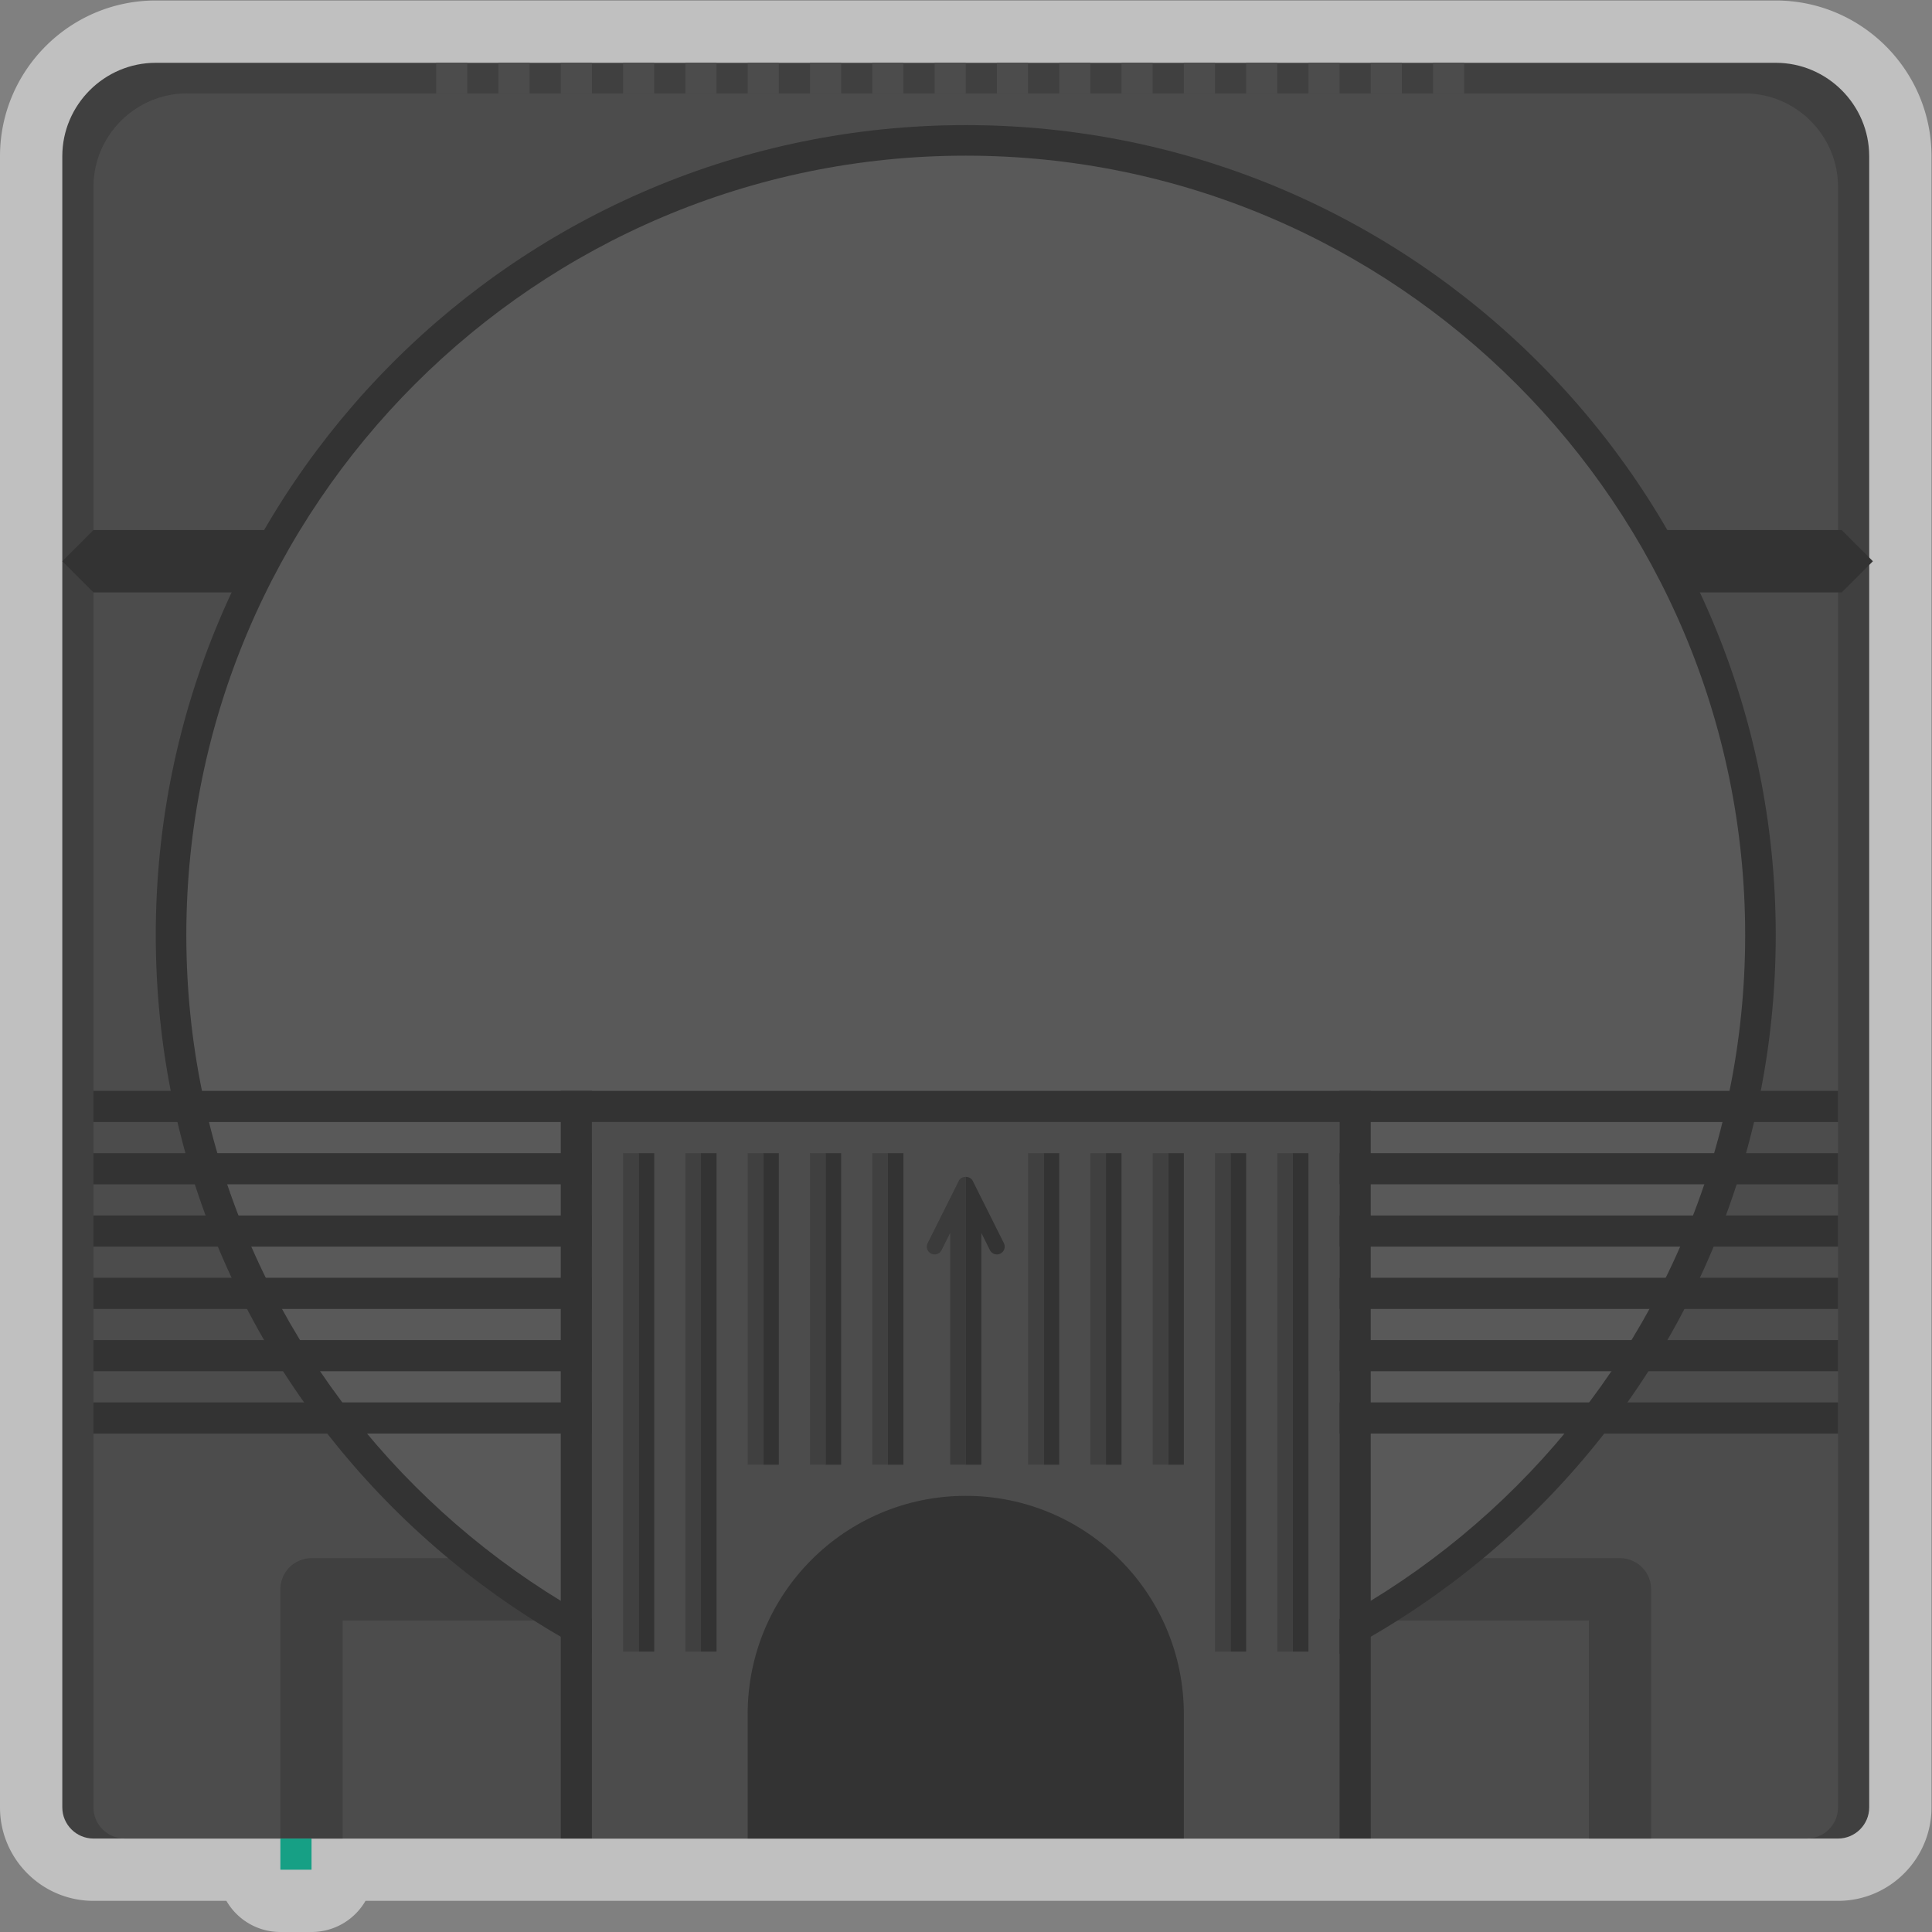 <svg xmlns="http://www.w3.org/2000/svg" xml:space="preserve" width="330.667" height="330.667"><rect width="100%" height="100%" fill="#808080" stroke="none"/><defs><clipPath id="a" clipPathUnits="userSpaceOnUse"><path d="M0 256h256V0H0Z"/></clipPath><clipPath id="b" clipPathUnits="userSpaceOnUse"><path d="M4 252h248V4H4Z"/></clipPath></defs><g clip-path="url(#a)" transform="matrix(1.333 0 0 -1.333 -5.333 336)"><g clip-path="url(#b)" style="opacity:.5"><path d="M0 0h-208c-11.028 0-20-8.972-20-20v-212c0-6.617 5.383-12 12-12h17.07a8 8 0 0 1 6.93-4h4a8 8 0 0 1 6.93 4H8c6.617 0 12 5.383 12 12v212C20-8.972 11.028 0 0 0" style="fill:#fff;fill-opacity:1;fill-rule:nonzero;stroke:none" transform="translate(232 252)"/></g><path d="M0 0h-224c-2.2 0-4 1.8-4 4v212c0 6.6 5.4 12 12 12H-8c6.6 0 12-5.4 12-12V4c0-2.2-1.8-4-4-4" style="fill:#404040;fill-opacity:1;fill-rule:nonzero;stroke:none" transform="translate(240 16)"/><path d="M0 0h-216c-2.2 0-4 1.8-4 4v208.069c0 6.6 5.4 12 12 12H-8c6.6 0 12-5.4 12-12V4c0-2.2-1.8-4-4-4" style="fill:#4c4c4c;fill-opacity:1;fill-rule:nonzero;stroke:none" transform="translate(236 16)"/><path d="M0 0h-20a4 4 0 0 1-4-4v-32h8v28h28z" style="fill:#404040;fill-opacity:1;fill-rule:nonzero;stroke:none" transform="translate(64 52)"/><path d="M0 0h20a4 4 0 0 0 4-4v-32h-8v28h-28z" style="fill:#404040;fill-opacity:1;fill-rule:nonzero;stroke:none" transform="translate(192 52)"/><path d="M0 0c-57.438 0-104-46.563-104-104S-57.438-208 0-208s104 46.563 104 104S57.438 0 0 0" style="fill:#333;fill-opacity:1;fill-rule:nonzero;stroke:none" transform="translate(128 236)"/><path d="M0 0c55.182 0 100.075-44.894 100.075-100.076S55.182-200.151 0-200.151s-100.076 44.894-100.076 100.075S-55.182 0 0 0" style="fill:#595959;fill-opacity:1;fill-rule:nonzero;stroke:none" transform="translate(128 232.076)"/><path d="M176 16H80v92h96z" style="fill:#4c4c4c;fill-opacity:1;fill-rule:nonzero;stroke:none"/><path d="M80 108H16v4h64zm0-8H16v4h64zm0-8H16v4h64zm0-8H16v4h64zm0-8H16v4h64zm160 32h-64v4h64zm0-8h-64v4h64zm0-8h-64v4h64zm0-8h-64v4h64zm0-8h-64v4h64zM80 68H16v4h64zm160 0h-64v4h64zM96 40h-2v64h2zm8 24h-2v40h2zm8 0h-2v40h2zm8 0h-2v40h2zm20 0h-2v40h2z" style="fill:#333;fill-opacity:1;fill-rule:nonzero;stroke:none"/><path d="M138 64h-2v40h2zm-20 0h-2v40h2zm-8 0h-2v40h2zm-8 0h-2v40h2zm-8-24h-2v64h2z" style="fill:#404040;fill-opacity:1;fill-rule:nonzero;stroke:none"/><path d="M88 40h-2v64h2z" style="fill:#333;fill-opacity:1;fill-rule:nonzero;stroke:none"/><path d="M86 40h-2v64h2z" style="fill:#404040;fill-opacity:1;fill-rule:nonzero;stroke:none"/><path d="M88 240.069h-4V244h4zm8 0h-4V244h4zm8 0h-4V244h4zm8 0h-4V244h4zm8 0h-4V244h4zm8 0h-4V244h4zm8 0h-4V244h4zm8 0h-4V244h4zm8 0h-4V244h4zm8 0h-4V244h4zm8 0h-4V244h4zm8 0h-4V244h4zm8 0h-4V244h4zm8 0h-4V244h4zm-112 0h-4V244h4zm-8 0h-4V244h4zm-8 0h-4V244h4z" style="fill:#4c4c4c;fill-opacity:1;fill-rule:nonzero;stroke:none"/><path d="M148 64h-2v40h2zm8 0h-2v40h2zm8-24h-2v64h2z" style="fill:#333;fill-opacity:1;fill-rule:nonzero;stroke:none"/><path d="M146 64h-2v40h2zm8 0h-2v40h2zm8-24h-2v64h2z" style="fill:#404040;fill-opacity:1;fill-rule:nonzero;stroke:none"/><path d="M172 40h-2v64h2z" style="fill:#333;fill-opacity:1;fill-rule:nonzero;stroke:none"/><path d="M170 40h-2v64h2z" style="fill:#404040;fill-opacity:1;fill-rule:nonzero;stroke:none"/><path d="m0 0-4 8c-.169.339-.532.508-.895.508v-36.955h2V1.316l1.106-2.211A1 1 0 0 1 0 0" style="fill:#333;fill-opacity:1;fill-rule:nonzero;stroke:none" transform="translate(132.894 92.447)"/><path d="m0 0 4 8c.169.339.532.509.895.509v-36.956h-2V1.316L1.789-.895A1 1 0 0 0 0 0" style="fill:#3b3b3b;fill-opacity:1;fill-rule:nonzero;stroke:none" transform="translate(123.106 92.447)"/><path d="M0 0c-15.464 0-28-12.536-28-28v-16h56v16C28-12.536 15.464 0 0 0" style="fill:#333;fill-opacity:1;fill-rule:nonzero;stroke:none" transform="translate(128 60)"/><path d="M0 0h4c2.209 0-4-8-4-8h-20l-4 4 4 4z" style="fill:#333;fill-opacity:1;fill-rule:nonzero;stroke:none" transform="translate(36 184)"/><path d="M0 0h-4c-2.209 0 4-8 4-8h19.999L24-4l-4.001 4Z" style="fill:#333;fill-opacity:1;fill-rule:nonzero;stroke:none" transform="translate(220.476 184)"/><path d="M40 12h4v4h-4z" style="fill:#16a085;fill-opacity:1;fill-rule:nonzero;stroke:none"/><path d="M0 0h96v-92h4V4H-4v-96h4z" style="fill:#333;fill-opacity:1;fill-rule:nonzero;stroke:none" transform="translate(80 108)"/></g></svg>